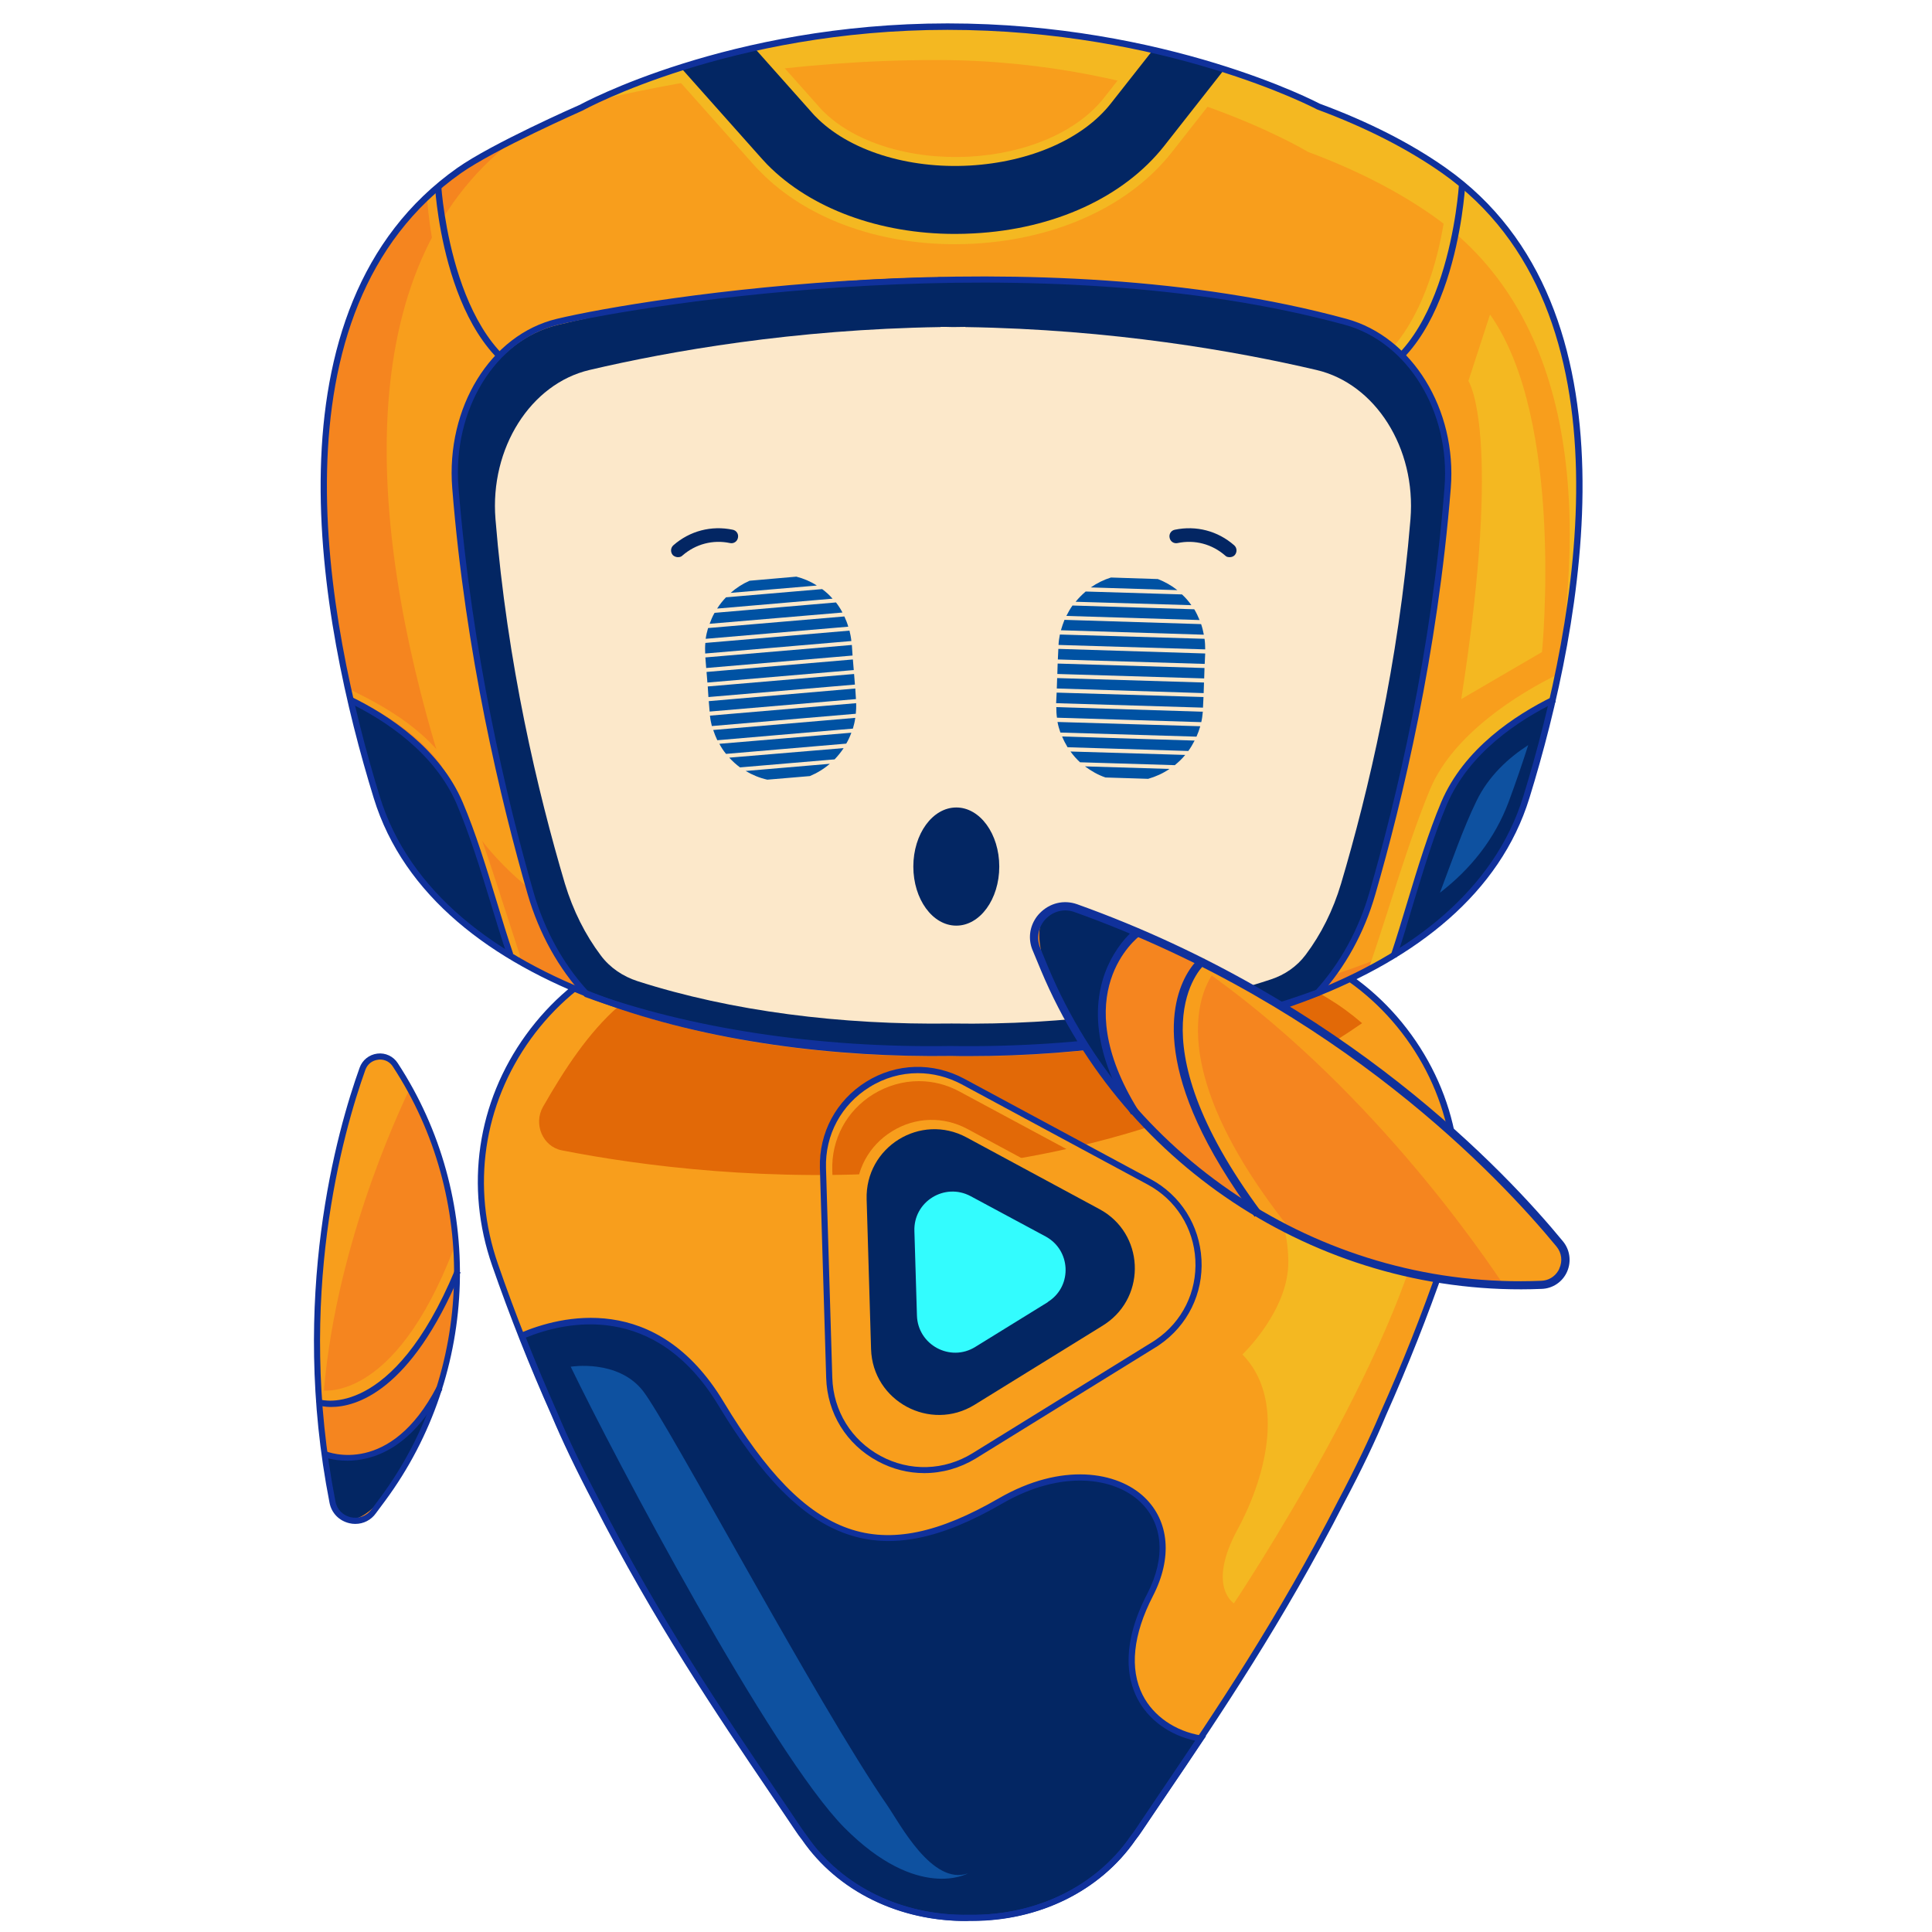 <svg width="100" height="100" viewBox="0 0 100 100" fill="none" xmlns="http://www.w3.org/2000/svg">
<mask id="mask0_2017_44242" style="mask-type:alpha" maskUnits="userSpaceOnUse" x="0" y="0" width="100" height="100">
<rect width="100" height="100" fill="#D9D9D9"/>
</mask>
<g mask="url(#mask0_2017_44242)">
<path d="M74.654 65.4C77.593 56.946 71.267 48.139 62.32 48.28L58.854 48.333C58.827 48.333 58.81 48.333 58.783 48.333L50.144 48.474L41.505 48.333C41.479 48.333 41.461 48.333 41.435 48.333L37.968 48.28C29.021 48.139 22.696 56.946 25.634 65.4C26.593 68.162 27.623 70.731 28.696 73.115C29.277 74.514 30.024 76.054 30.86 77.646C34.502 84.79 38.347 90.174 41.294 94.581C41.408 94.748 41.532 94.916 41.655 95.074C43.608 97.898 46.863 99.244 50.153 99.2C53.435 99.253 56.698 97.898 58.651 95.074C58.775 94.916 58.898 94.748 59.012 94.581C61.959 90.174 65.804 84.79 69.446 77.646C70.282 76.054 71.03 74.523 71.61 73.115C72.666 70.722 73.695 68.162 74.654 65.4Z" fill="#F89E1C"/>
<path d="M59.566 82.545C62.003 77.83 57.174 74.592 51.807 77.698C45.411 81.393 41.628 79.73 37.362 72.657C33.895 66.903 28.828 68.39 27.051 69.147C27.605 70.546 28.168 71.9 28.749 73.194C29.329 74.592 30.077 76.132 30.913 77.724C34.555 84.868 38.4 90.252 41.347 94.66C41.461 94.827 41.584 94.994 41.708 95.152C43.661 97.976 46.916 99.322 50.206 99.278C53.487 99.331 56.751 97.976 58.704 95.152C58.828 94.994 58.951 94.827 59.065 94.66C60.024 93.217 61.089 91.677 62.197 89.997C59.646 89.583 57.209 87.103 59.566 82.545Z" fill="#032663"/>
<path d="M49.986 99.427C46.511 99.427 43.362 97.87 41.541 95.23C41.417 95.072 41.294 94.905 41.18 94.729C40.758 94.095 40.309 93.436 39.851 92.758C37.177 88.808 33.86 83.899 30.737 77.776C29.849 76.087 29.118 74.556 28.564 73.237C27.975 71.926 27.403 70.562 26.866 69.19L26.814 69.049L26.954 68.987C28.951 68.134 33.975 66.779 37.459 72.568C41.822 79.808 45.543 81.11 51.693 77.556C54.965 75.665 57.842 76.166 59.241 77.503C60.526 78.735 60.693 80.644 59.672 82.615C58.643 84.612 58.458 86.38 59.144 87.735C59.699 88.826 60.834 89.609 62.179 89.829L62.426 89.864L62.285 90.066C61.66 91.007 61.053 91.905 60.464 92.767C60.007 93.444 59.567 94.095 59.144 94.72C59.03 94.896 58.907 95.063 58.784 95.222C56.936 97.896 53.725 99.471 50.162 99.409C50.1 99.427 50.039 99.427 49.986 99.427ZM50.162 99.11C53.62 99.163 56.734 97.65 58.529 95.054C58.652 94.887 58.775 94.729 58.88 94.562C59.303 93.928 59.743 93.277 60.2 92.6C60.745 91.799 61.3 90.963 61.88 90.101C60.534 89.82 59.417 89.002 58.854 87.884C58.344 86.873 58.018 85.113 59.391 82.474L59.531 82.544L59.391 82.474C60.341 80.635 60.209 78.867 59.021 77.741C57.702 76.483 54.974 76.025 51.851 77.838C45.587 81.462 41.611 80.081 37.186 72.744C33.904 67.307 29.224 68.415 27.218 69.234C27.737 70.553 28.291 71.864 28.855 73.131C29.4 74.451 30.13 75.964 31.019 77.653C34.133 83.758 37.45 88.659 40.115 92.6C40.573 93.277 41.022 93.937 41.444 94.57C41.558 94.738 41.672 94.896 41.796 95.063C43.59 97.65 46.722 99.172 50.162 99.11Z" fill="#10319B"/>
<path d="M18.763 55.319C17.505 58.821 15.156 67.31 17.206 77.762C17.408 78.782 18.728 79.073 19.344 78.237L19.828 77.586C24.71 70.97 24.965 62.014 20.47 55.126C20.039 54.457 19.036 54.572 18.763 55.319Z" fill="#F5851F"/>
<path d="M50.311 99.429C50.25 99.429 50.197 99.429 50.136 99.429C46.599 99.482 43.361 97.916 41.514 95.232C41.391 95.074 41.268 94.907 41.153 94.731C40.731 94.098 40.282 93.438 39.825 92.76C37.15 88.81 33.834 83.901 30.711 77.778C29.822 76.089 29.092 74.558 28.538 73.239C27.412 70.714 26.382 68.118 25.476 65.514C24.051 61.424 24.693 57.06 27.227 53.559C29.752 50.075 33.658 48.122 37.968 48.183L41.426 48.236H41.496L50.136 48.377L58.775 48.236H58.819L62.311 48.183C66.622 48.113 70.528 50.075 73.053 53.559C75.587 57.06 76.229 61.424 74.804 65.514C73.897 68.118 72.868 70.723 71.742 73.248C71.197 74.567 70.466 76.098 69.569 77.787C66.446 83.901 63.121 88.819 60.455 92.769C59.998 93.447 59.549 94.106 59.127 94.74C59.012 94.916 58.889 95.083 58.766 95.241C56.945 97.872 53.795 99.429 50.311 99.429ZM50.136 99.112C53.593 99.165 56.707 97.652 58.502 95.056C58.625 94.889 58.748 94.731 58.854 94.564C59.276 93.93 59.725 93.271 60.182 92.593C62.848 88.652 66.165 83.743 69.279 77.646C70.167 75.966 70.889 74.444 71.443 73.133C72.569 70.617 73.598 68.022 74.496 65.427C75.886 61.432 75.261 57.174 72.789 53.761C70.326 50.365 66.499 48.456 62.311 48.518L58.854 48.57H58.81L50.144 48.711L41.496 48.57H41.426L37.96 48.518C33.772 48.456 29.945 50.365 27.482 53.761C25.01 57.183 24.385 61.432 25.775 65.427C26.672 68.022 27.702 70.617 28.828 73.133C29.373 74.453 30.104 75.966 30.992 77.655C34.106 83.76 37.423 88.661 40.089 92.602C40.546 93.279 40.995 93.939 41.417 94.573C41.532 94.74 41.646 94.898 41.769 95.065C43.572 97.652 46.704 99.174 50.136 99.112Z" fill="#10319B"/>
<path d="M70.501 52.96C68.276 51.033 65.443 49.872 62.276 49.934L58.801 49.995C58.774 49.995 58.757 49.995 58.73 49.995L50.047 50.145L41.364 49.995C41.338 49.995 41.32 49.995 41.294 49.995L37.819 49.934C32.998 49.854 30.376 53.321 28.106 57.288C27.596 58.185 28.098 59.347 29.074 59.54C37.3 61.168 56.012 62.989 70.501 52.96Z" fill="#E26907"/>
<path d="M47.883 76.168C47.056 76.168 46.22 75.966 45.455 75.552C43.827 74.672 42.824 73.045 42.763 71.197L42.446 60.605C42.393 58.758 43.299 57.068 44.874 56.101C46.449 55.124 48.358 55.071 49.985 55.951L59.39 61.01C60.965 61.854 61.959 63.42 62.056 65.206C62.152 66.992 61.325 68.655 59.856 69.658C59.812 69.693 59.759 69.719 59.715 69.754L59.654 69.79L50.575 75.402C49.739 75.904 48.806 76.168 47.883 76.168ZM47.557 55.96C46.748 55.96 45.93 56.189 45.2 56.637C43.818 57.491 43.026 58.969 43.079 60.587L43.396 71.18C43.449 72.798 44.329 74.224 45.754 74.989C47.179 75.754 48.859 75.71 50.232 74.857L59.372 69.209C59.416 69.183 59.46 69.156 59.495 69.13C60.78 68.25 61.501 66.799 61.413 65.233C61.334 63.675 60.463 62.303 59.082 61.564L49.678 56.505C49.009 56.136 48.279 55.96 47.557 55.96Z" fill="#F89E1C"/>
<path d="M47.839 76.248C47.021 76.248 46.194 76.046 45.429 75.632C43.81 74.761 42.816 73.151 42.763 71.313L42.438 60.456C42.385 58.627 43.282 56.955 44.839 55.987C46.396 55.02 48.297 54.967 49.915 55.838L59.549 61.028C61.106 61.864 62.091 63.421 62.188 65.19C62.285 66.958 61.467 68.612 60.015 69.606C59.971 69.641 59.918 69.668 59.874 69.703L59.813 69.738L50.505 75.492C49.678 75.993 48.763 76.248 47.839 76.248ZM47.505 55.547C46.643 55.547 45.781 55.785 45.006 56.269C43.546 57.175 42.701 58.741 42.754 60.456L43.08 71.313C43.133 73.028 44.065 74.541 45.578 75.359C47.091 76.178 48.868 76.125 50.338 75.219L59.698 69.43C59.742 69.404 59.786 69.368 59.83 69.342C61.194 68.409 61.959 66.87 61.871 65.207C61.783 63.553 60.859 62.093 59.399 61.31L49.766 56.119C49.053 55.741 48.279 55.547 47.505 55.547Z" fill="#10319B"/>
<path d="M20.47 55.124C20.039 54.464 19.036 54.579 18.764 55.318C17.655 58.397 15.702 65.338 16.652 74.074C16.802 66.288 20.022 58.837 21.209 56.347C20.972 55.934 20.734 55.52 20.47 55.124Z" fill="#F89E1C"/>
<path d="M17.013 72.649C16.626 72.649 16.388 72.579 16.353 72.57L16.538 71.963L16.441 72.262L16.529 71.954C16.564 71.963 20.373 72.79 23.514 64.555L23.681 65.796C21.121 72.279 18.323 72.649 17.013 72.649Z" fill="#F89E1C"/>
<path d="M16.784 75.262C16.784 75.262 20.11 76.898 22.661 71.805C22.661 71.805 20.55 78.13 18.297 78.64C18.297 78.64 16.837 78.966 16.784 75.262Z" fill="#032663"/>
<path d="M18.394 78.877C18.288 78.877 18.192 78.868 18.086 78.842C17.558 78.719 17.162 78.323 17.057 77.786C14.972 67.167 17.453 58.493 18.614 55.264C18.755 54.868 19.107 54.587 19.529 54.534C19.951 54.481 20.365 54.675 20.593 55.036C25.107 61.942 24.843 71.038 19.942 77.672L19.459 78.323C19.212 78.675 18.816 78.877 18.394 78.877ZM19.67 54.842C19.634 54.842 19.608 54.842 19.573 54.851C19.265 54.886 19.019 55.08 18.913 55.37C17.761 58.581 15.297 67.185 17.365 77.725C17.444 78.129 17.743 78.437 18.156 78.534C18.561 78.622 18.975 78.472 19.221 78.138L19.705 77.487C24.526 70.959 24.781 62.003 20.338 55.212C20.189 54.974 19.942 54.842 19.67 54.842Z" fill="#10319B"/>
<path d="M17.98 75.605C17.232 75.605 16.74 75.412 16.731 75.403L16.854 75.112C16.986 75.165 20.197 76.432 22.616 71.76L22.898 71.91C21.279 75.024 19.256 75.605 17.98 75.605Z" fill="#10319B"/>
<path d="M17.144 72.825C16.766 72.825 16.537 72.755 16.502 72.746L16.599 72.447C16.634 72.456 20.311 73.502 23.549 65.734L23.839 65.858C21.253 72.06 18.393 72.825 17.144 72.825Z" fill="#10319B"/>
<path d="M48.472 73.73C47.839 73.73 47.205 73.572 46.616 73.255C45.367 72.587 44.601 71.346 44.557 69.93L44.32 61.994C44.276 60.578 44.971 59.294 46.176 58.554C47.381 57.807 48.842 57.772 50.082 58.44L57.12 62.232C58.325 62.883 59.082 64.079 59.152 65.443C59.223 66.806 58.598 68.082 57.472 68.848C57.437 68.874 57.402 68.892 57.367 68.918L57.323 68.944L50.522 73.15C49.889 73.528 49.185 73.73 48.472 73.73ZM48.226 58.599C47.628 58.599 47.038 58.766 46.502 59.091C45.499 59.716 44.918 60.789 44.953 61.977L45.191 69.912C45.226 71.1 45.868 72.138 46.915 72.701C47.953 73.264 49.185 73.229 50.188 72.604L57.023 68.373C57.059 68.355 57.085 68.329 57.111 68.311C58.053 67.669 58.572 66.604 58.51 65.469C58.449 64.334 57.815 63.331 56.812 62.786L49.774 58.994C49.29 58.73 48.763 58.599 48.226 58.599Z" fill="#F89E1C"/>
<path d="M57.13 68.577C57.165 68.559 57.2 68.533 57.226 68.516C59.364 67.055 59.215 63.826 56.91 62.586L50.03 58.873C47.646 57.589 44.778 59.366 44.857 62.076L45.086 69.826C45.165 72.527 48.147 74.128 50.444 72.712L57.094 68.603C57.103 68.595 57.121 68.586 57.13 68.577Z" fill="#032663"/>
<path d="M54.252 67.378C54.27 67.369 54.288 67.351 54.305 67.343C55.51 66.524 55.422 64.703 54.12 63.999L50.241 61.914C48.895 61.193 47.276 62.196 47.329 63.718L47.461 68.09C47.505 69.612 49.185 70.518 50.478 69.718L54.226 67.404C54.235 67.395 54.243 67.386 54.252 67.378Z" fill="#33FCFE"/>
<path d="M71.83 55.943C70.757 57.166 64.502 60.271 64.502 60.271C64.502 60.271 66.649 61.881 66.684 65.286C66.71 67.829 64.308 70.107 64.308 70.107C66.473 72.315 65.654 76.213 64.053 79.168C62.452 82.124 63.868 82.987 63.868 82.987C63.868 82.987 73.229 68.999 74.047 61.142C74.382 57.949 71.83 55.943 71.83 55.943Z" fill="#F4B821"/>
<path d="M29.54 70.741C29.54 70.741 31.968 70.336 33.27 71.981C34.572 73.626 42.314 88.222 45.921 93.439C46.572 94.38 48.244 97.609 50.1 96.966C50.1 96.966 47.514 98.436 43.704 94.6C39.904 90.755 31.775 75.368 29.54 70.741Z" fill="#0E51A0"/>
<path d="M23.769 8.83C25.575 7.557 27.732 6.474 30.116 5.571L29.962 5.607C29.962 5.607 37.618 1.373 49.038 1.373C60.422 1.373 68.168 5.481 68.213 5.508C70.669 6.42 72.871 7.521 74.722 8.821C83.633 15.095 82.901 28.574 78.992 41.276C76.167 50.521 62.706 54.728 49.255 54.52C35.803 54.728 22.343 50.521 19.499 41.276C15.59 28.583 14.859 15.105 23.769 8.83Z" fill="#F89E1C"/>
<path d="M23.769 8.876C24.717 8.208 25.764 7.594 26.884 7.025C18.154 13.372 18.894 26.778 22.776 39.417C25.62 48.679 39.071 52.886 52.532 52.688C60.178 52.805 67.825 51.487 73.53 48.634C67.725 52.859 58.49 54.809 49.246 54.665C35.794 54.873 22.334 50.657 19.49 41.394C15.59 28.674 14.858 15.168 23.769 8.876Z" fill="#F5851F"/>
<path d="M27.931 20.179C22.469 19.041 22.108 10.339 22.09 9.959L22.74 9.941C22.74 10.023 23.101 18.509 28.057 19.538L27.931 20.179Z" fill="#F89E1C"/>
<path d="M69.395 20.512L69.215 19.889C74.65 18.309 74.966 9.48 74.966 9.39L75.616 9.408C75.606 9.787 75.281 18.806 69.395 20.512Z" fill="#F4B821"/>
<path d="M49.444 9.11C46.383 9.11 43.54 8.108 41.879 6.42C41.825 6.366 41.77 6.312 41.716 6.248L38.737 2.89L39.468 2.24L42.447 5.589C42.483 5.634 42.529 5.68 42.574 5.725C44.19 7.368 47.097 8.271 50.175 8.108C53.163 7.946 55.763 6.808 57.127 5.084L59.257 2.375L60.025 2.98L57.894 5.689C56.368 7.639 53.498 8.903 50.229 9.083C49.959 9.101 49.706 9.11 49.444 9.11Z" fill="#F4B821"/>
<path d="M49.426 12.64C45.373 12.64 41.698 11.277 39.36 8.894C39.279 8.812 39.188 8.722 39.107 8.632L39.017 8.533L34.927 3.937L35.659 3.287L39.83 7.982C39.902 8.063 39.974 8.144 40.055 8.217C42.213 10.401 45.634 11.665 49.426 11.665C49.733 11.665 50.049 11.656 50.365 11.638C54.409 11.412 57.885 9.824 59.889 7.269L62.932 3.396L63.699 4.001L60.657 7.874C58.481 10.645 54.743 12.369 50.419 12.613C50.094 12.631 49.76 12.64 49.426 12.64Z" fill="#F4B821"/>
<path d="M74.216 11.204C72.366 9.896 70.163 8.776 67.707 7.864C67.653 7.837 59.889 3.107 48.505 3.107C41.012 3.098 34.467 4.352 30.838 5.21C33.14 4.127 39.874 1.373 49.047 1.373C60.431 1.373 68.177 5.517 68.222 5.544C70.677 6.465 72.88 7.575 74.731 8.884C82.675 14.527 82.955 25.947 80.148 37.43C82.368 26.759 81.628 16.468 74.216 11.204Z" fill="#F4B821"/>
<path d="M69.928 20.07L69.865 19.754C74.956 18.698 75.507 9.634 75.516 9.543L75.841 9.561C75.814 9.941 75.263 18.959 69.928 20.07Z" fill="#10319B"/>
<path d="M60.269 7.54L63.311 3.667C62.246 3.324 61.009 2.972 59.628 2.647L57.497 5.355C56.053 7.197 53.317 8.389 50.194 8.569C46.98 8.75 43.928 7.784 42.222 6.041C42.168 5.987 42.123 5.942 42.078 5.888L39.098 2.539C37.681 2.855 36.408 3.216 35.298 3.568L39.387 8.163L39.477 8.262C39.559 8.344 39.631 8.434 39.712 8.515C41.96 10.799 45.535 12.108 49.426 12.108C49.742 12.108 50.067 12.099 50.392 12.081C54.572 11.864 58.174 10.203 60.269 7.54Z" fill="#032663"/>
<path d="M28.463 20.071C23.128 18.96 22.541 10.032 22.514 9.653L22.839 9.635C22.848 9.725 23.435 18.699 28.526 19.755L28.463 20.071Z" fill="#10319B"/>
<path d="M49.182 54.403C42.529 54.502 35.884 53.581 30.377 51.559C29.095 50.187 28.075 48.417 27.479 46.359C25.954 41.078 24.238 33.693 23.579 25.396C23.254 21.316 25.556 17.614 28.86 16.82C33.365 15.737 40.317 14.482 48.568 14.355V14.346C48.803 14.346 49.029 14.355 49.263 14.355C49.498 14.355 49.724 14.346 49.959 14.346V14.355C58.21 14.482 64.999 15.529 69.504 16.612C72.808 17.407 75.273 21.316 74.948 25.396C74.289 33.693 72.573 41.078 71.048 46.359C70.461 48.372 69.477 50.106 68.231 51.478C62.661 53.554 55.917 54.502 49.182 54.403Z" fill="#032663"/>
<path d="M72.158 49.419L70.849 50.133C71.093 49.41 71.499 48.191 71.77 47.334C72.492 45.077 73.314 42.513 74.045 40.798C75.227 38.026 78.513 35.932 80.671 34.885L80.301 36.302C78.288 37.286 76.004 38.685 74.939 41.186C74.225 42.865 73.413 45.402 72.691 47.641C72.429 48.489 72.402 48.697 72.158 49.419Z" fill="#F4B821"/>
<path d="M26.748 49.627C26.676 49.627 26.613 49.582 26.595 49.519C26.378 48.877 26.152 48.173 25.917 47.46C25.213 45.284 24.41 42.811 23.66 41.05C22.568 38.495 20.221 37.078 18.063 36.022C17.982 35.986 17.946 35.886 17.991 35.805C18.027 35.724 18.126 35.688 18.208 35.733C20.419 36.807 22.83 38.27 23.967 40.924C24.726 42.703 25.529 45.176 26.233 47.361C26.468 48.074 26.694 48.769 26.901 49.419C26.928 49.5 26.883 49.6 26.802 49.627C26.784 49.627 26.766 49.627 26.748 49.627Z" fill="#F89E1C"/>
<path d="M80.41 36.257C80.021 37.936 79.57 39.624 79.055 41.294C77.999 44.743 75.499 47.487 72.077 49.582C72.962 46.937 73.702 43.984 74.695 41.646C75.878 38.893 78.505 37.177 80.41 36.257Z" fill="#032663"/>
<path d="M78.089 41.502C78.45 40.527 78.784 39.552 79.1 38.568C78.089 39.218 77.051 40.157 76.419 41.466C75.742 42.856 75.146 44.572 74.532 46.206C76.139 44.969 77.376 43.407 78.089 41.502Z" fill="#0E51A0"/>
<path d="M72.284 49.565L71.977 49.465C72.284 48.553 72.573 47.587 72.853 46.657C73.386 44.888 73.945 43.064 74.596 41.521C75.769 38.758 78.396 37.025 80.382 36.05L80.527 36.339C78.586 37.287 76.04 38.966 74.893 41.638C74.243 43.164 73.693 44.978 73.16 46.739C72.88 47.687 72.591 48.653 72.284 49.565Z" fill="#10319B"/>
<path d="M18.063 36.257C18.452 37.936 18.903 39.624 19.418 41.294C20.474 44.743 22.974 47.487 26.396 49.582C25.511 46.937 24.771 43.984 23.778 41.646C22.604 38.893 19.968 37.177 18.063 36.257Z" fill="#032663"/>
<path d="M50.139 54.665C49.841 54.665 49.543 54.665 49.254 54.656C37.401 54.836 22.468 51.451 19.345 41.313C16.546 32.231 13.396 15.926 23.678 8.686L23.768 8.821L23.678 8.686C25.475 7.422 29.835 5.499 30.025 5.418C30.088 5.382 37.717 1.211 49.046 1.211C60.412 1.211 68.222 5.319 68.303 5.364C70.822 6.294 73.024 7.413 74.83 8.686C85.113 15.926 81.962 32.231 79.163 41.304C76.112 51.198 61.83 54.665 50.139 54.665ZM49.245 54.331C49.534 54.331 49.832 54.34 50.13 54.34C61.712 54.34 75.85 50.936 78.847 41.213C81.619 32.221 84.751 16.08 74.64 8.957C72.853 7.702 70.677 6.592 68.167 5.662C68.068 5.607 60.322 1.545 49.046 1.545C37.807 1.545 30.241 5.671 30.169 5.716C30.115 5.743 25.646 7.711 23.868 8.957C13.748 16.071 16.889 32.221 19.652 41.213C22.721 51.18 37.518 54.511 49.245 54.331Z" fill="#10319B"/>
<path d="M49.254 52.977C43.548 53.058 37.852 52.345 32.995 50.783C32.246 50.54 31.569 50.088 31.099 49.456C30.296 48.391 29.664 47.136 29.239 45.737C27.831 40.988 26.251 34.335 25.646 26.869C25.348 23.194 27.47 19.863 30.512 19.15C34.665 18.175 41.075 17.046 48.685 16.929V16.92C48.902 16.92 49.11 16.92 49.326 16.929C49.543 16.929 49.751 16.92 49.967 16.92V16.929C57.578 17.046 63.978 18.175 68.14 19.15C71.192 19.863 73.304 23.194 73.006 26.869C72.392 34.335 70.822 40.988 69.413 45.737C68.998 47.127 68.375 48.364 67.581 49.42C67.129 50.025 66.497 50.458 65.784 50.693C60.855 52.327 55.059 53.067 49.254 52.977Z" fill="#FCE8CA"/>
<path d="M48.171 54.475C41.59 54.475 35.433 53.491 30.314 51.613L30.278 51.604L30.251 51.577C28.915 50.142 27.904 48.318 27.317 46.305C25.918 41.448 24.094 33.855 23.408 25.27C23.074 21.09 25.394 17.326 28.816 16.504C33.411 15.403 53.814 12.171 69.694 16.504C73.097 17.434 75.417 21.198 75.092 25.27C74.406 33.855 72.591 41.448 71.183 46.305C70.615 48.282 69.621 50.078 68.33 51.496L68.303 51.523L68.267 51.541C62.923 53.545 56.143 54.592 49.173 54.484C48.839 54.475 48.505 54.475 48.171 54.475ZM49.182 54.141C56.098 54.249 62.814 53.211 68.123 51.234C69.369 49.853 70.326 48.12 70.876 46.206C72.276 41.367 74.09 33.792 74.767 25.234C75.083 21.316 72.862 17.696 69.603 16.811C53.787 12.496 33.465 15.719 28.888 16.811C25.629 17.596 23.408 21.216 23.733 25.234C24.419 33.792 26.225 41.367 27.624 46.206C28.193 48.165 29.168 49.934 30.459 51.324C35.722 53.238 42.366 54.249 49.182 54.141Z" fill="#10319B"/>
<path d="M26.252 49.456C25.954 48.571 25.674 47.65 25.403 46.757C24.87 45.005 24.311 43.2 23.652 41.647C22.514 38.974 19.959 37.286 18.018 36.347L18.163 36.059C20.149 37.025 22.767 38.758 23.95 41.529C24.617 43.091 25.177 44.915 25.71 46.666C25.981 47.56 26.261 48.481 26.558 49.356L26.252 49.456Z" fill="#10319B"/>
<path d="M75.634 36.186L79.814 33.748C79.814 33.748 81.005 21.741 77.123 16.279L76.004 19.719C76.004 19.719 77.8 22.328 75.634 36.186Z" fill="#F4B821"/>
<ellipse cx="49.498" cy="44.853" rx="2.224" ry="3.058" fill="#032663"/>
<path d="M35.173 28.832C35.226 28.823 35.279 28.797 35.324 28.753C36.004 28.161 36.897 27.922 37.781 28.108C37.975 28.152 38.161 28.028 38.196 27.834C38.24 27.639 38.116 27.453 37.922 27.418C36.817 27.188 35.704 27.48 34.855 28.222C34.705 28.355 34.696 28.576 34.82 28.726C34.917 28.823 35.05 28.859 35.173 28.832Z" fill="#032663"/>
<path d="M63.562 28.832C63.509 28.824 63.456 28.797 63.412 28.753C62.731 28.161 61.839 27.922 60.955 28.108C60.76 28.152 60.575 28.028 60.539 27.834C60.495 27.639 60.619 27.454 60.813 27.418C61.918 27.189 63.032 27.48 63.88 28.223C64.031 28.355 64.039 28.576 63.916 28.726C63.827 28.824 63.686 28.859 63.562 28.832Z" fill="#032663"/>
<path d="M44.066 37.925C43.995 38.119 43.907 38.314 43.801 38.49L37.579 39.021C37.446 38.862 37.331 38.685 37.234 38.499L44.066 37.925Z" fill="#0052A3"/>
<path d="M44.269 37.156C44.243 37.351 44.198 37.536 44.145 37.713L37.128 38.314C37.048 38.146 36.977 37.969 36.916 37.784L44.269 37.156Z" fill="#0052A3"/>
<path d="M44.269 35.637L44.304 36.185L36.73 36.83L36.686 36.291L44.269 35.637Z" fill="#0052A3"/>
<path d="M44.313 36.396C44.322 36.581 44.313 36.767 44.296 36.944L36.845 37.58C36.801 37.403 36.766 37.226 36.748 37.041L44.313 36.396Z" fill="#0052A3"/>
<path d="M42.952 39.534C42.642 39.799 42.298 40.011 41.918 40.17L39.717 40.356C39.319 40.268 38.939 40.109 38.595 39.905L42.952 39.534Z" fill="#0052A3"/>
<path d="M43.093 30.987L37.119 31.5C37.251 31.288 37.41 31.093 37.578 30.917L42.554 30.492C42.749 30.634 42.934 30.802 43.093 30.987Z" fill="#0052A3"/>
<path d="M43.668 38.721C43.527 38.934 43.368 39.128 43.2 39.305L38.303 39.72C38.1 39.57 37.914 39.402 37.746 39.216L43.668 38.721Z" fill="#0052A3"/>
<path d="M41.219 29.847C41.599 29.945 41.953 30.095 42.28 30.307L37.817 30.687C38.108 30.431 38.435 30.218 38.798 30.059L41.219 29.847Z" fill="#0052A3"/>
<path d="M43.703 31.907C43.783 32.075 43.853 32.251 43.906 32.437L36.526 33.065C36.553 32.87 36.597 32.684 36.65 32.508L43.703 31.907Z" fill="#0052A3"/>
<path d="M43.969 32.641C44.013 32.818 44.048 32.995 44.066 33.18L36.5 33.826C36.492 33.64 36.492 33.454 36.509 33.278L43.969 32.641Z" fill="#0052A3"/>
<path d="M43.27 31.182C43.394 31.341 43.509 31.518 43.606 31.704L36.73 32.287C36.801 32.093 36.88 31.898 36.986 31.721L43.27 31.182Z" fill="#0052A3"/>
<path d="M44.145 34.134L44.19 34.682L36.615 35.328L36.571 34.78L44.145 34.134Z" fill="#0052A3"/>
<path d="M44.092 33.383L44.128 33.931L36.553 34.576L36.509 34.028L44.092 33.383Z" fill="#0052A3"/>
<path d="M44.207 34.886L44.251 35.434L36.668 36.079L36.633 35.531L44.207 34.886Z" fill="#0052A3"/>
<path d="M61.833 38.332C61.736 38.518 61.63 38.703 61.506 38.871L55.257 38.677C55.151 38.5 55.054 38.314 54.975 38.12L61.833 38.332Z" fill="#0052A3"/>
<path d="M62.125 37.59C62.072 37.775 62.01 37.952 61.93 38.129L54.886 37.917C54.824 37.74 54.771 37.554 54.736 37.369L62.125 37.59Z" fill="#0052A3"/>
<path d="M62.293 36.078L62.266 36.627L54.665 36.397L54.692 35.849L62.293 36.078Z" fill="#0052A3"/>
<path d="M62.257 36.839C62.239 37.024 62.222 37.201 62.177 37.378L54.709 37.148C54.682 36.971 54.674 36.786 54.674 36.6L62.257 36.839Z" fill="#0052A3"/>
<path d="M60.533 39.8C60.197 40.029 59.826 40.197 59.429 40.312L57.219 40.242C56.83 40.109 56.477 39.906 56.158 39.667L60.533 39.8Z" fill="#0052A3"/>
<path d="M61.665 31.324L55.673 31.147C55.832 30.953 56.008 30.776 56.194 30.617L61.179 30.767C61.364 30.935 61.523 31.12 61.665 31.324Z" fill="#0052A3"/>
<path d="M61.347 39.075C61.188 39.269 61.002 39.446 60.807 39.605L55.902 39.455C55.717 39.287 55.558 39.101 55.407 38.898L61.347 39.075Z" fill="#0052A3"/>
<path d="M59.932 29.972C60.295 30.113 60.64 30.308 60.94 30.546L56.459 30.405C56.777 30.184 57.131 30.007 57.502 29.892L59.932 29.972Z" fill="#0052A3"/>
<path d="M62.169 32.304C62.231 32.481 62.275 32.666 62.31 32.852L54.913 32.622C54.966 32.437 55.028 32.26 55.098 32.083L62.169 32.304Z" fill="#0052A3"/>
<path d="M62.346 33.064C62.372 33.241 62.381 33.426 62.381 33.612L54.789 33.382C54.798 33.197 54.824 33.02 54.859 32.843L62.346 33.064Z" fill="#0052A3"/>
<path d="M61.815 31.536C61.921 31.712 62.009 31.898 62.089 32.093L55.195 31.88C55.292 31.695 55.389 31.509 55.513 31.341L61.815 31.536Z" fill="#0052A3"/>
<path d="M62.345 34.576L62.328 35.115L54.727 34.885L54.744 34.346L62.345 34.576Z" fill="#0052A3"/>
<path d="M62.381 33.824L62.355 34.364L54.754 34.134L54.78 33.586L62.381 33.824Z" fill="#0052A3"/>
<path d="M62.319 35.327L62.301 35.875L54.7 35.636L54.718 35.097L62.319 35.327Z" fill="#0052A3"/>
<path d="M80.732 64.387C77.528 60.492 69.275 51.865 55.684 46.998C54.355 46.525 53.101 47.86 53.647 49.157L54.069 50.172C58.383 60.448 68.632 66.961 79.772 66.508C80.85 66.47 81.413 65.223 80.732 64.387Z" fill="#F5851F"/>
<path d="M79.771 66.509C80.838 66.465 81.401 65.218 80.73 64.387C77.915 60.96 71.189 53.868 60.359 48.911C69.32 54.489 75.76 63.41 77.834 66.52C78.481 66.531 79.127 66.541 79.771 66.509Z" fill="#F89E1C"/>
<path d="M61.768 50.319C62.037 49.869 62.284 49.641 62.318 49.606L62.897 50.243L62.616 49.922L62.913 50.238C62.879 50.273 59.272 54.134 66.679 63.506L65.119 62.84C59.347 55.359 60.858 51.846 61.768 50.319Z" fill="#F89E1C"/>
<path d="M58.886 48.241C58.886 48.241 54.672 50.977 58.832 57.483C58.832 57.483 52.933 50.634 53.902 47.658C53.902 47.658 54.537 45.732 58.886 48.241Z" fill="#032663"/>
<path d="M53.559 47.605C53.632 47.482 53.71 47.376 53.814 47.271C54.324 46.742 55.059 46.556 55.757 46.805C69.567 51.748 77.944 60.657 80.897 64.249C81.26 64.688 81.344 65.293 81.112 65.822C80.881 66.35 80.368 66.697 79.79 66.713C68.617 67.174 58.209 60.553 53.888 50.244L53.466 49.229C53.227 48.698 53.266 48.097 53.559 47.605ZM80.656 65.772C80.68 65.731 80.699 65.7 80.713 65.653C80.886 65.27 80.831 64.849 80.567 64.524C77.628 60.954 69.321 52.115 55.615 47.207C55.089 47.018 54.523 47.153 54.123 47.567C53.74 47.977 53.627 48.562 53.846 49.081L54.268 50.096C58.522 60.239 68.771 66.752 79.762 66.294C80.142 66.284 80.467 66.089 80.656 65.772Z" fill="#10319B"/>
<path d="M57.654 49.394C58.173 48.524 58.741 48.085 58.757 48.08L59.01 48.425C58.856 48.542 55.153 51.402 58.913 57.461L58.543 57.684C56.041 53.638 56.769 50.88 57.654 49.394Z" fill="#10319B"/>
<path d="M61.473 50.35C61.735 49.91 61.976 49.693 62.011 49.658L62.292 49.978C62.257 50.013 58.486 53.568 65.283 62.728L64.938 62.981C59.512 55.665 60.605 51.805 61.473 50.35Z" fill="#10319B"/>
</g>
</svg>

